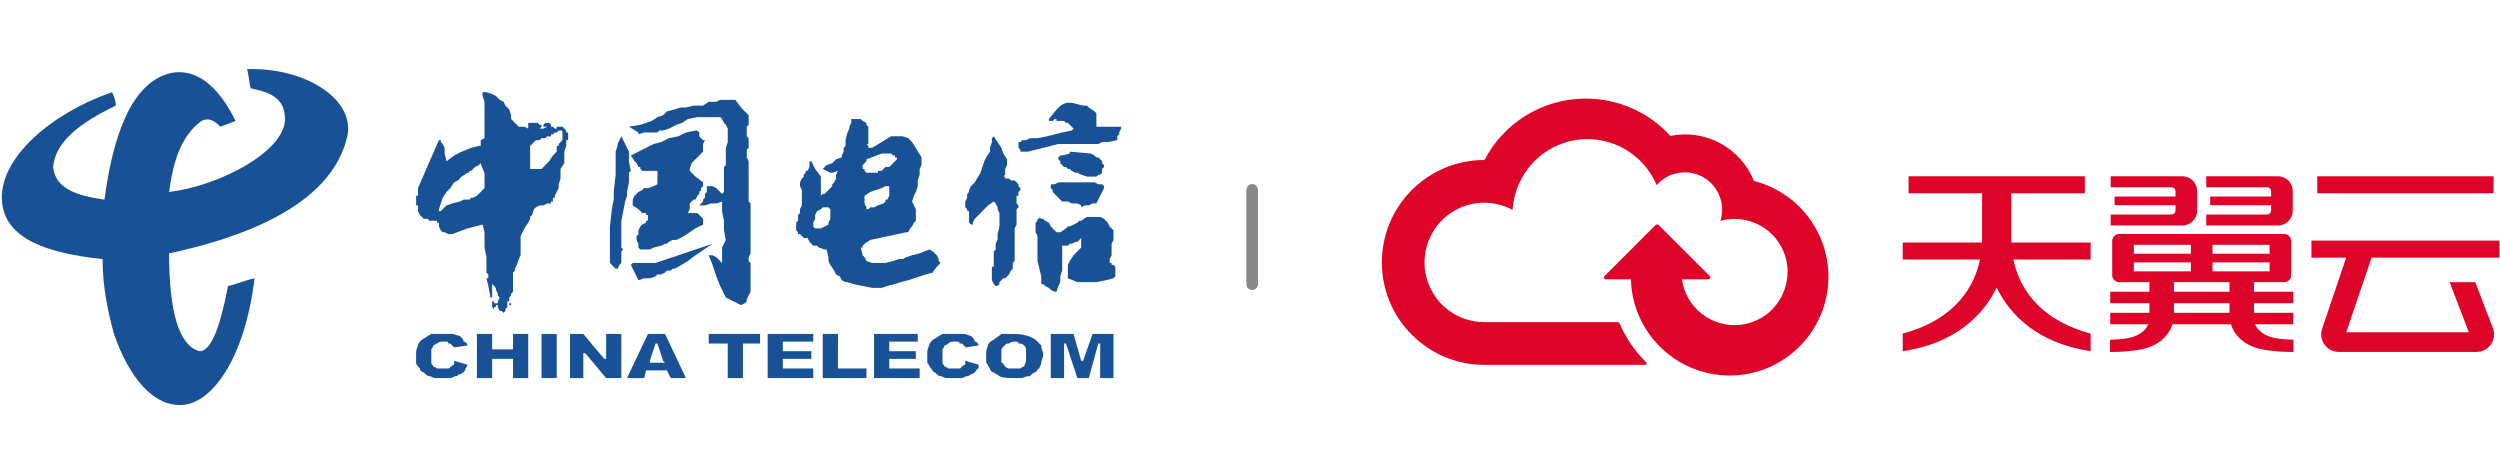 <?xml version="1.0" encoding="UTF-8" standalone="no"?>
<!-- Created with Inkscape (http://www.inkscape.org/) -->

<svg
   version="1.1"
   id="svg2"
   xml:space="preserve"
   width="6180.613"
   height="1171.784"
   viewBox="228.062 195.084 5753.804 781.889"
   sodipodi:docname="中国电信｜天翼云LOGO【矢量文件】.ai"
   xmlns:inkscape="http://www.inkscape.org/namespaces/inkscape"
   xmlns:sodipodi="http://sodipodi.sourceforge.net/DTD/sodipodi-0.dtd"
   xmlns="http://www.w3.org/2000/svg"
   xmlns:svg="http://www.w3.org/2000/svg"><defs
     id="defs6"><clipPath
       clipPathUnits="userSpaceOnUse"
       id="clipPath16"><path
         d="M 0,878.838 H 4635.462 V 0 H 0 Z"
         id="path14" /></clipPath></defs><sodipodi:namedview
     id="namedview4"
     pagecolor="#ffffff"
     bordercolor="#666666"
     borderopacity="1.0"
     inkscape:pageshadow="2"
     inkscape:pageopacity="0.0"
     inkscape:pagecheckerboard="0" /><g
     id="g8"
     inkscape:groupmode="layer"
     inkscape:label="中国电信｜天翼云LOGO【矢量文件】"
     transform="matrix(1.333,0,0,-1.333,0,1171.784)"><g
       id="g10"><g
         id="g12"
         clip-path="url(#clipPath16)"><g
           id="g18"
           transform="translate(2333.026,348.133)"><path
             d="m 0,0 c -5.307,0 -9.612,4.303 -9.612,9.612 v 163.149 c 0,5.308 4.305,9.611 9.612,9.611 5.307,0 9.611,-4.303 9.611,-9.611 V 9.612 C 9.611,4.303 5.307,0 0,0"
             style="fill:#888888;fill-opacity:1;fill-rule:nonzero;stroke:none"
             id="path20" /></g><g
           id="g22"
           transform="translate(2333.026,348.133)"><path
             d="m 0,0 c -5.307,0 -9.612,4.303 -9.612,9.612 v 163.149 c 0,5.308 4.305,9.611 9.612,9.611 5.307,0 9.611,-4.303 9.611,-9.611 V 9.612 C 9.611,4.303 5.307,0 0,0"
             style="fill:#888888;fill-opacity:1;fill-rule:nonzero;stroke:none"
             id="path24" /></g><g
           id="g26"
           transform="translate(1122.479,633.138)"><path
             d="M 0,0 -3.275,3.325 H -9.838 L -13.116,0 V -3.307 H -9.838 -6.554 0 L 0,0 h 3.288 z m 853.012,-165.651 -3.282,3.321 h -3.274 l -3.282,3.307 v -3.307 h -3.288 v -3.321 l -3.274,-3.325 v -3.306 -6.632 -6.615 l 3.274,-6.63 v -3.314 -3.313 -19.879 -16.561 l 3.288,-13.254 3.282,-13.255 v -13.249 h 3.274 l 3.282,-3.319 6.563,-3.313 3.279,-3.304 6.563,-3.314 h 3.291 l 3.272,9.931 3.29,6.63 v 6.625 3.313 l 3.273,9.941 v 6.618 3.328 9.935 9.93 13.263 h 3.283 6.556 l 3.275,3.304 h 3.295 l 6.563,3.325 h 3.268 l 3.279,3.305 3.281,3.313 v -3.313 -13.248 l -6.56,-6.631 -6.552,-6.623 -6.574,-9.938 -3.275,-6.622 v -3.328 -3.304 -6.618 -3.312 -3.325 -3.313 l 16.401,-6.625 h 3.279 13.134 9.838 6.563 l 16.405,3.32 13.126,3.305 3.272,3.313 v 6.637 3.304 3.314 3.304 l -3.272,3.328 h -3.28 v 3.297 h -3.283 v 6.638 l 3.283,6.625 v 9.95 9.922 l 3.28,6.63 v 3.313 3.314 6.63 3.32 l -6.563,6.622 -3.28,6.611 -6.562,6.646 -6.563,3.307 h -3.291 -9.835 -6.551 -3.287 l -9.853,-6.628 h -3.281 l -3.279,-3.325 -6.552,-3.306 -6.574,-3.305 h -3.275 l -3.281,-3.327 -9.831,-6.615 h -3.29 -3.272 l -3.291,3.32 -6.563,6.622 -3.279,6.611 z m 42.645,119.272 v -3.304 l -13.114,-3.32 h -3.273 l -3.29,-3.311 v -3.321 l 3.29,-3.311 v -3.318 l 3.273,-3.305 3.283,-3.311 h 3.275 l 3.281,-3.314 h 3.275 l 3.295,-3.32 6.563,-3.305 h 3.268 l 6.56,-3.317 9.853,-3.307 h 3.287 3.276 3.275 3.279 3.284 l 3.272,3.307 h 3.291 l 3.279,3.317 v 3.305 3.32 l 3.284,3.314 v 3.311 l -3.284,3.305 v 3.318 l -6.57,6.632 h -3.272 l -3.284,3.311 -6.554,3.32 z m 42.656,69.578 v 0 l -9.83,6.623 -3.287,3.314 h -6.562 l -13.119,3.311 C 882.543,43.069 875.98,29.822 859.575,9.94 V 6.629 h 3.279 3.283 l 3.28,3.311 h 3.291 V 6.629 h 6.562 3.273 3.283 l 3.275,-3.304 h 3.281 L 895.657,0 l 3.295,-3.307 3.279,-3.311 -3.279,-3.314 -16.409,-3.325 -13.126,-3.304 -13.126,-3.311 -16.405,-3.307 H 826.76 l -6.556,-3.32 h -6.563 l -3.278,-3.312 h -3.291 v -3.325 -6.618 l 3.291,-3.311 v -3.314 h 3.278 6.563 3.273 l 13.135,3.314 13.118,3.311 13.124,3.319 13.126,3.299 h 49.216 19.673 l 6.57,3.325 h 9.846 l 16.396,3.312 v 6.627 l 3.284,3.311 v 3.304 l 3.288,6.639 v 3.311 h -3.288 -22.963 -3.279 -3.284 -3.279 -3.291 -3.272 V 0 3.325 6.629 9.94 v 3.314 3.314 3.325 z M 764.434,-19.872 v 0 l -3.279,-3.307 v -6.632 l -3.282,-9.943 v -6.625 l -6.565,-9.935 -3.279,-6.632 -3.284,-9.934 -3.263,-9.939 -9.853,-16.567 -6.563,-6.625 -3.288,-6.632 v -3.309 l -3.284,-3.32 v -3.307 -3.311 l -3.27,-6.632 v -3.304 -6.639 l 3.27,-3.311 v -3.307 h 3.284 v -3.311 -3.318 -3.311 -3.307 -3.321 -3.325 l 3.288,-3.306 h 3.281 v 3.306 l 3.282,6.646 3.274,3.307 9.842,9.94 9.856,9.939 9.833,6.622 3.277,-3.304 3.286,-6.639 v -3.311 l 3.277,-6.618 v -3.318 -16.57 -3.305 l -3.277,-13.261 v -3.311 -3.314 -3.313 l -3.286,-6.63 v -6.618 -3.304 l -3.277,-3.327 v -3.318 -13.243 -9.95 h -3.279 v -19.872 -3.305 l 3.279,-6.631 3.277,-3.319 h 3.286 l 3.277,3.319 v 3.311 l 3.272,3.32 3.291,3.305 h 3.274 l 3.288,3.313 3.275,3.325 3.288,6.616 3.282,3.314 v 3.304 3.328 3.297 l 3.274,3.325 v 6.627 6.616 6.645 6.618 6.629 6.618 3.314 3.311 3.319 6.615 l 3.282,6.632 v 3.306 3.325 6.628 3.311 9.936 l 3.272,3.311 v 3.321 l -3.272,3.318 v 3.304 9.943 h 3.272 v 3.307 3.32 l 3.291,3.309 v 3.314 l -3.291,3.318 v 3.307 l -3.272,3.318 -3.282,3.307 h -6.556 l -3.288,3.327 h -3.275 -3.288 v 3.309 h -3.274 l 3.274,3.307 v 6.622 3.32 l 3.288,6.625 v 9.934 l -6.562,9.952 -3.291,9.929 -6.549,9.943 z m -180.445,-86.139 v 0 -3.318 -3.314 -6.629 -3.307 l -3.283,-6.622 h -3.289 v -3.321 l -3.261,-3.304 -9.855,-3.318 -6.563,-3.321 h -3.268 -3.283 l -3.286,-3.311 h -3.277 v 3.311 l -3.286,6.639 v 3.304 6.632 3.311 l 9.849,6.627 9.839,3.309 9.838,3.314 6.553,3.318 z m 13.117,49.697 v -3.321 l -3.281,-3.311 -3.282,-3.318 -3.274,-3.305 -3.28,-3.311 h -6.572 l -3.261,-3.314 -3.292,-3.32 h -6.563 v -3.305 h -6.563 -3.268 -6.569 -3.277 l -3.286,3.305 v 3.32 h -3.282 v 3.314 3.311 l 6.568,6.623 v 3.311 l 26.24,9.952 h 9.842 6.563 l 3.274,-3.32 h 3.282 v -3.311 z m -141.079,-122.6 -3.272,3.327 v 3.305 3.306 l 3.272,6.646 v 6.618 l 3.282,6.629 6.572,3.307 3.279,3.311 h 6.563 3.281 l 3.291,-3.311 v -3.307 -3.311 -6.629 -3.307 l -3.291,-6.646 v -3.306 l -6.572,-3.305 -6.551,-3.327 h -6.572 z M 521.654,9.94 h -3.282 V 6.629 3.325 l -3.281,-6.632 v -3.311 l -3.272,-6.639 -3.289,-13.242 v -3.312 -6.624 l -3.272,-3.319 v -6.625 l -3.291,-6.624 v -3.311 l -9.844,-3.321 -6.553,-6.629 -9.847,-3.305 -6.563,-6.625 6.563,-3.32 6.572,-3.305 h 3.275 l 9.841,3.305 -3.288,-6.622 v -3.307 -3.309 l -3.281,-6.634 -3.272,-3.318 v -3.307 l -3.275,-3.318 -6.572,-6.623 -3.291,-3.32 h -3.272 l -3.279,-3.307 v 16.568 16.568 l -9.854,13.249 -6.553,13.248 h -3.282 v -9.934 l -3.274,-6.634 h -3.277 v -3.305 l -3.286,-3.317 v -3.307 l -3.277,-3.309 -3.286,-6.634 v -6.625 l 3.286,-6.632 v -9.936 -9.943 -6.622 l -3.286,-6.632 v -6.618 l -3.277,-3.318 v -3.311 -3.307 -3.321 l -3.286,-3.325 v -3.306 -3.305 -6.622 l 3.286,-3.32 v -3.319 h 3.277 l 3.286,-3.311 3.277,-3.314 h 3.286 3.277 l 3.274,-6.618 3.282,-3.325 3.281,-3.304 h 6.554 l 3.288,-3.314 9.835,-3.304 h 3.291 l 3.281,-13.261 v -6.627 l 3.291,-6.622 6.547,-9.946 3.281,-6.616 6.57,-3.325 3.274,-6.618 6.563,-3.32 h 3.289 l 9.835,-3.311 16.402,-3.319 16.414,-3.313 h 6.556 3.275 3.279 3.284 l 9.842,3.313 13.119,3.319 9.844,3.311 13.135,3.32 9.842,3.305 c 9.838,3.313 19.668,6.638 32.805,9.95 0,3.304 9.844,13.25 13.126,16.547 l -3.282,3.325 v 3.313 l -3.281,6.625 -3.302,3.305 -3.261,3.318 -6.567,3.327 -16.4,-6.645 -13.129,-3.305 -9.835,-3.311 -6.57,-3.314 h -6.555 l -9.852,-3.313 -13.126,-3.325 h -9.837 -13.11 l -9.846,3.325 -3.286,6.627 -3.282,3.311 -3.281,13.254 h 3.281 v 3.314 l 3.282,3.304 9.849,6.63 62.333,13.257 h 3.284 l 3.279,6.615 3.272,3.327 3.291,6.611 3.267,3.325 v 19.875 l -6.558,13.254 3.291,9.943 3.267,6.627 3.282,9.941 v 9.932 l 3.289,9.943 v 9.942 l 3.278,6.625 v 9.934 3.321 l -16.407,26.503 -6.551,6.632 -9.854,3.307 h -19.681 l -16.405,-9.939 -16.394,-9.943 h -3.283 -3.286 v 3.319 l -3.277,3.299 h 3.277 v 3.325 6.632 3.307 3.311 6.629 6.625 L 544.624,0 v 3.325 l -6.568,3.304 -3.281,3.311 h -3.288 -6.55 z M 134.513,-59.635 v 3.321 3.311 3.32 3.304 l -13.116,26.507 -3.288,-6.627 -3.275,-6.637 v -3.299 l -3.279,-9.944 v -13.256 -26.501 l -3.291,-29.816 v -13.249 l -3.265,-16.575 -3.291,-29.811 v -53.012 -6.627 -3.325 l 3.291,-3.297 3.265,-3.328 3.291,-3.304 h 3.279 l 3.275,6.632 3.288,3.297 v 6.638 3.314 6.616 3.318 l 3.274,3.327 -3.274,3.304 v 3.314 6.629 19.882 16.558 l 3.274,16.568 3.282,16.561 3.281,9.943 v 6.627 l 3.279,16.566 v 9.943 6.624 l 3.291,3.305 -3.291,16.568 z m -259.184,-9.934 3.288,3.305 3.281,-9.93 3.282,-6.625 v -9.933 -9.952 -6.625 l -3.282,-3.314 -3.281,-3.309 -3.288,-3.32 -3.284,-3.307 -6.552,-3.311 h -3.29 l -3.273,-3.311 h -9.837 l -6.563,-3.321 -13.126,-3.304 -9.851,-3.318 -9.837,-9.939 h -3.289 v 3.307 l 3.289,9.95 3.286,9.936 6.551,9.938 6.563,6.623 6.574,9.943 6.552,3.307 6.56,6.636 9.847,6.624 h 3.281 v 3.305 h 3.273 l 3.29,3.32 3.273,3.314 z M 19.682,-9.932 v 0 -3.325 -3.304 -3.311 -3.307 -3.32 l -3.277,-3.312 -3.279,-3.325 v -3.299 H 9.844 v -3.319 -3.311 -3.314 l -6.556,-6.624 -6.563,-9.943 -3.279,-3.318 -3.284,-3.305 -3.278,-3.311 -3.285,-3.314 h -19.688 v 29.815 6.625 3.319 l 3.284,3.299 3.288,3.325 3.275,3.312 h 6.569 l 3.272,3.32 h 6.563 l 3.284,3.307 H 0 v 3.311 h 3.288 l 3.284,3.304 h 3.272 l 3.282,3.325 h 3.279 z m 9.849,-16.567 v 6.627 3.311 3.304 h -3.286 v 3.325 l -3.275,3.314 -3.288,3.311 H 16.405 9.844 13.126 9.844 V -6.618 H 6.572 L 3.288,-3.307 H 0 -3.275 -6.554 l -6.562,-3.311 h -3.285 -3.272 l 3.272,3.311 V 0 h -3.272 l -3.281,3.325 h -3.288 -3.275 -9.851 V 0 -3.307 -6.618 l -6.556,3.311 h -9.837 l -6.57,6.632 -3.289,3.304 -3.267,3.311 v 6.628 l -3.284,9.933 -6.563,6.635 -3.279,6.615 -6.563,3.318 -6.563,6.634 -6.562,3.305 -9.845,3.325 h -6.556 v -6.63 l 3.282,-9.952 V 29.822 19.893 3.325 0 v -3.307 -6.625 -9.94 -3.307 l -6.563,-3.32 v -9.936 h -3.288 l -13.126,-3.319 -16.401,-6.625 -13.112,-6.624 -13.137,-9.943 -3.267,13.263 v 3.304 6.625 l -3.284,6.618 -3.286,3.325 v 3.312 h -3.289 c -13.111,-29.815 -26.23,-59.637 -36.074,-82.83 v -13.25 h -3.291 v -16.565 h 3.291 v -3.321 -6.618 l 3.272,-6.629 3.276,-3.311 3.296,-3.307 h 6.556 l 3.279,-3.321 h 6.558 3.295 3.268 v -3.325 h 3.274 v -3.306 -3.305 l 3.289,-6.622 3.286,-3.32 h 3.284 l 6.555,-3.319 h 6.563 l 26.245,9.934 26.249,6.632 3.282,-13.247 v -13.257 -13.248 l 3.274,-16.565 v -3.314 -9.935 -13.25 l 3.282,-3.312 v -3.325 -3.313 h -3.282 l 3.282,-13.255 3.279,-16.567 v -3.314 -3.311 3.311 h 3.284 v 3.314 3.325 -3.325 3.325 3.311 6.618 3.313 3.319 l 3.274,-3.319 3.288,-3.313 v -3.304 l 3.282,-6.625 v -3.325 l 3.281,-3.314 -3.281,-6.617 v -3.305 -6.636 l 3.281,-6.627 h 3.282 l 3.281,-3.305 3.279,3.305 v 3.313 l 3.282,3.314 v 3.318 3.318 3.305 h 3.281 v 6.617 l 3.284,3.314 v 3.325 l 3.267,3.311 v 3.314 3.304 6.632 3.311 3.32 3.305 3.313 3.325 3.312 l 3.289,3.304 v 3.314 l 3.274,6.632 3.296,9.935 3.274,6.625 v 3.305 3.318 3.327 6.618 16.561 l 6.563,13.245 6.556,9.938 3.279,6.646 v 3.307 l 3.284,3.311 3.288,9.936 3.275,3.311 6.569,3.321 h 6.557 l 6.562,3.318 H 0 v 3.304 h 3.288 v 3.321 3.311 h 3.284 v 3.311 l 3.272,6.627 3.282,6.623 v 3.318 3.307 l 3.279,9.952 v 6.616 6.622 3.32 l 6.565,9.93 v 3.318 3.311 3.321 3.311 6.624 l 3.275,9.944 v 6.624 3.312 z m 121.385,13.242 v -3.304 l 9.851,3.304 h 9.845 3.281 3.281 6.549 l 3.289,3.325 h 3.281 3.282 l 9.837,3.314 6.561,3.311 6.565,3.307 9.844,3.325 9.842,6.615 16.401,3.314 h 19.674 3.293 3.277 6.567 3.291 3.275 l 3.274,-3.314 3.275,-6.615 3.281,-3.325 3.289,-6.618 v -6.639 -9.922 -6.632 l -3.289,-9.943 v -3.311 -19.881 -6.623 l -3.281,-3.311 v -6.634 -3.305 -3.317 -13.25 -6.625 -6.632 -3.309 l -3.275,-3.32 -3.274,3.32 -3.275,3.309 -3.291,3.314 -6.567,3.318 h -3.277 -3.293 -3.27 v -3.318 -6.623 l -3.279,-3.32 v -6.618 l -3.284,-3.311 v -3.321 l -3.279,-3.304 -3.272,-3.318 h 9.835 l 9.842,3.318 h 9.844 l 9.84,3.304 v -16.561 l 3.275,-16.568 v -16.558 l 3.281,-16.577 -6.556,-13.248 v -3.304 -3.327 -3.318 -3.305 -6.625 -6.638 l -3.274,3.325 -3.275,3.313 -3.291,3.314 -6.567,3.311 h -6.57 l 6.57,-16.56 6.567,-19.887 6.566,-16.568 9.83,-19.881 6.57,-3.311 6.567,-3.306 6.563,-3.305 6.549,-3.318 6.563,3.318 3.291,3.305 v 3.306 l 3.272,6.625 3.281,6.636 v 3.314 6.617 6.63 3.32 9.943 6.616 3.314 9.929 l -3.281,3.325 v 6.627 l 3.281,6.616 v 6.645 6.618 9.934 6.627 3.311 3.319 3.32 36.433 3.311 3.321 3.318 l -3.281,3.304 v 33.136 3.307 3.327 3.309 9.929 6.634 9.934 l -3.272,6.632 v 13.249 l 3.272,3.311 v 3.319 3.299 3.325 3.312 3.32 l -3.272,3.307 v 13.254 3.311 L 341.207,0 v 3.325 6.615 3.314 3.314 l -6.563,6.631 -6.563,6.623 -9.83,13.247 h -19.7 -6.549 l -6.566,-3.318 h -6.567 -6.57 l -9.833,-6.615 h -3.279 -13.128 l -13.123,-3.314 h -9.837 l -9.845,-3.321 -13.112,-3.302 -6.567,-6.631 -9.852,-3.314 -9.83,-6.625 L 154.202,0 134.513,-3.307 Z M -98.427,-308.106 v 3.305 h -3.274 v -3.305 -3.318 -3.318 l 3.274,-3.314 v 3.314 h 3.288 v -3.314 -3.313 3.313 3.314 3.318 h 3.282 v 3.318 z m 26.256,3.305 v -3.305 -3.318 h 3.284 v -3.318 3.318 3.318 h -3.284 z m 351.04,99.385 v 0 l -98.42,-33.135 h -9.837 -9.845 -6.565 -6.561 -6.563 l -3.274,-3.297 3.274,-6.632 3.291,-6.618 3.272,-6.637 3.275,-6.618 9.851,3.305 h 9.845 l 9.837,3.313 3.274,3.325 h 6.57 l 6.554,3.312 3.295,3.304 h 6.551 l 3.28,3.314 h 3.281 l 6.556,3.304 16.414,9.95 13.112,9.938 z m 616.788,106.03 h -3.275 -6.556 -9.846 l -6.563,-3.318 h -6.563 v -6.625 l 3.283,-3.314 v -3.309 l 3.28,-3.32 3.291,-3.307 3.272,-3.311 6.563,-6.632 h 9.839 l 6.57,-3.304 h 9.831 l 6.56,-3.318 v -3.321 l 6.565,3.321 h 6.575 l 6.551,3.318 h 3.279 3.284 l 13.126,26.497 v 3.318 l -3.284,3.307 h -6.57 l -6.556,3.318 h -9.83 -9.849 z m -633.191,72.887 -6.551,6.627 v 6.615 l -3.29,3.325 h -3.289 l -16.4,-3.325 -13.126,-6.615 -16.398,-3.307 -13.119,-6.632 -13.119,-3.325 -13.125,-6.618 -13.133,-6.625 -13.112,-6.624 6.565,-9.943 3.272,-3.318 3.275,-6.616 h 3.286 v -3.314 l 3.281,-3.32 h 3.284 6.561 6.565 6.556 3.274 v -6.622 -3.307 -3.309 -3.327 -6.625 l -6.549,-3.307 -9.846,-3.318 h -6.561 l -3.284,-3.314 -6.567,-3.309 -3.275,-3.32 -3.272,-3.307 -3.291,-6.622 v -3.321 -6.622 l 9.838,-6.632 6.567,-6.618 h 3.284 3.282 v -3.318 h 3.279 v -3.311 -3.307 -3.321 h -3.279 v -3.325 l -6.566,-3.306 -3.281,-3.305 -3.286,-6.622 v -6.639 l -3.275,-3.311 v -6.627 l 3.275,-6.63 v -6.618 l 3.286,-3.304 h 3.281 3.284 3.282 3.279 3.284 l 6.562,3.304 13.119,3.314 6.554,3.304 h 3.295 l 3.27,3.325 6.561,3.305 h 3.281 3.284 l 13.125,6.627 9.845,6.63 9.828,6.615 13.13,6.632 v 3.306 3.325 3.321 l -3.279,3.307 -3.272,3.311 -3.29,3.318 h -6.566 -9.835 l 3.284,6.618 v 3.311 3.321 3.318 l 3.279,3.304 3.272,3.321 h 3.277 l 3.289,6.622 3.29,3.307 v 3.32 l 3.272,3.309 v 3.314 l 3.279,3.318 v 6.625 l -13.13,9.943 -9.828,9.929 v 3.32 l 3.279,9.93 6.549,6.629 6.579,6.632 6.551,6.624 v 3.314 9.929 l 3.284,6.637 z"
             style="fill:#185196;fill-opacity:1;fill-rule:evenodd;stroke:none"
             id="path28" /></g><g
           id="g30"
           transform="translate(364.615,689.47)"><path
             d="m 0,0 c 3.288,-6.629 6.561,-16.581 6.561,-23.197 -62.334,-29.811 -104.981,-62.946 -108.265,-106.016 3.284,-36.449 39.368,-49.698 88.578,-56.321 C 0,-86.143 29.544,16.561 101.708,33.122 c 52.494,9.933 88.583,-36.447 111.539,-82.826 -9.832,-3.304 -16.393,-6.629 -26.24,-9.935 -9.842,9.935 -19.677,16.56 -32.805,9.935 -36.094,-26.501 -49.208,-72.893 -55.775,-122.581 85.301,9.941 200.128,69.574 200.128,125.893 0,36.458 -26.242,46.392 -59.056,53.01 -3.275,9.943 -3.275,23.19 -6.563,33.126 98.427,3.311 183.726,-49.678 173.884,-112.637 -26.243,-129.216 -200.136,-182.226 -308.393,-205.423 0,-99.386 16.407,-159.03 52.487,-168.953 16.416,0 32.814,26.495 49.219,112.634 16.403,3.318 29.528,9.95 45.929,13.254 -16.401,-135.831 -72.171,-215.349 -124.672,-218.656 -49.21,-3.325 -91.846,46.378 -118.102,122.584 -9.851,36.446 -19.684,79.505 -19.684,129.208 -91.871,9.929 -170.602,33.126 -173.884,102.711 C -193.568,-112.647 -104.983,-36.44 0,0"
             style="fill:#185196;fill-opacity:1;fill-rule:evenodd;stroke:none"
             id="path32" /></g><g
           id="g34"
           transform="translate(1985.333,272.017)"><path
             d="m 0,0 v -76.205 h 22.972 v 59.637 h 3.275 l 19.682,-59.637 h 19.7 l 16.386,59.637 h 3.291 v -59.637 h 22.968 V 0 H 72.18 L 55.78,-46.383 H 52.489 L 39.377,0 Z m -85.308,-36.44 v 9.929 c 3.291,3.318 3.291,6.618 6.565,6.618 0,3.325 3.288,3.325 6.563,3.325 3.288,3.311 6.57,3.311 9.844,3.311 3.282,0 6.554,0 6.554,-3.311 3.291,0 6.569,0 9.865,-3.325 0,0 3.267,-3.3 3.267,-6.618 v -9.929 -9.943 c 0,-3.318 -3.267,-6.638 -3.267,-9.943 -3.296,0 -6.574,-3.311 -6.574,-3.311 h -9.845 -9.844 c -3.275,0 -6.563,3.311 -6.563,3.311 -3.274,3.305 -3.274,6.625 -6.565,6.625 z m -26.238,0 v -13.261 c 3.293,-3.32 3.293,-6.625 6.565,-9.936 0,-3.314 3.282,-6.632 6.561,-6.632 3.277,-3.307 6.563,-3.307 9.84,-6.632 6.563,-3.304 16.4,-3.304 26.244,-3.304 h 13.123 c 6.563,3.304 9.836,3.304 13.119,3.304 3.289,3.325 6.579,6.632 9.852,6.632 3.274,3.318 3.274,6.632 6.562,6.632 0,3.311 3.282,6.616 3.282,9.936 0,3.318 3.274,9.943 3.274,13.261 0,6.625 -3.274,9.929 -3.274,16.547 -3.282,3.325 -6.57,6.636 -9.844,9.959 C -36.094,-3.321 -49.213,0 -62.336,0 h -22.972 c -3.272,-3.321 -9.835,-6.63 -13.112,-9.934 -6.561,-3.323 -9.833,-6.634 -9.833,-9.959 -3.293,-6.618 -3.293,-9.922 -3.293,-16.547 m -36.084,-9.943 v -6.638 c -3.284,0 -3.284,-3.305 -6.572,-3.305 0,-3.311 -3.272,-3.311 -3.272,-3.311 h -9.847 -9.844 c 0,0 -3.279,3.311 -6.549,3.311 0,3.305 -3.279,3.305 -3.279,6.625 v 13.261 9.929 c 0,0 3.279,3.318 3.279,6.618 3.27,0 6.549,3.325 6.549,3.325 3.29,3.311 6.572,3.311 9.844,3.311 h 6.572 c 0,0 3.275,0 3.275,-3.311 h 3.272 c 3.288,0 3.288,-3.325 3.288,-3.325 0,0 3.284,0 3.284,-3.3 l 22.967,3.3 c 0,3.325 -3.288,6.636 -6.562,6.636 0,3.323 -3.282,6.627 -6.563,9.936 -3.288,0 -6.572,3.321 -13.126,3.321 h -16.407 -19.672 c -6.566,-3.321 -9.847,-6.63 -16.41,-9.934 -3.286,-3.323 -6.567,-6.634 -6.567,-9.959 -3.289,-6.618 -3.289,-9.922 -3.289,-16.547 v -13.261 c 3.289,-3.32 3.289,-6.625 6.57,-9.936 3.286,-3.314 3.286,-6.632 6.547,-6.632 3.302,-3.307 6.583,-6.632 9.865,-6.632 3.284,0 6.563,-3.304 9.833,-3.304 h 16.404 9.838 c 3.288,0 6.572,3.304 9.842,3.304 3.284,0 6.572,3.325 6.572,3.325 3.281,0 6.563,3.307 6.563,3.307 3.274,3.318 3.274,6.632 6.562,6.632 v 6.616 z M -305.116,0 v -76.205 h 78.746 v 16.568 h -52.495 v 16.572 h 45.924 v 13.25 h -45.924 v 16.558 h 49.206 V 0 Z m -88.578,0 v -76.205 h 75.464 v 16.568 h -49.213 V 0 Z m -95.148,0 v -76.205 h 78.743 v 16.568 h -52.496 v 16.572 h 49.215 v 13.25 h -49.215 v 16.558 h 52.496 V 0 Z m -101.713,0 v -16.568 h 32.822 v -59.637 h 26.244 v 59.637 h 29.53 V 0 Z m -78.724,-46.383 3.272,-3.318 h -26.235 v 3.318 l 9.837,29.815 h 3.274 z m 6.567,-16.568 v 0 l 6.551,-13.254 h 26.243 L -666.007,0 h -29.519 l -36.094,-76.205 h 29.533 l 3.282,13.254 z M -830.04,0 v -76.205 h 22.968 v 43.072 h 3.291 l 36.081,-43.072 h 26.243 V 0 H -767.7 v -43.065 h -3.288 L -807.072,0 Z m -49.215,-76.205 h 26.245 V 0 h -26.245 z M -990.809,0 v -76.205 h 26.254 v 33.14 h 36.081 v -33.14 h 26.252 V 0 h -26.252 v -26.511 h -36.081 V 0 Z m -39.355,-46.383 v -6.638 c -3.285,0 -3.285,-3.305 -6.574,-3.305 0,-3.311 -3.274,-3.311 -6.563,-3.311 h -6.551 -9.849 c 0,0 -3.268,3.311 -6.563,3.311 0,3.305 -3.274,3.305 -3.274,6.625 v 13.261 9.929 c 0,0 3.274,3.318 3.274,6.618 3.295,0 3.295,3.325 6.563,3.325 3.274,3.311 6.563,3.311 9.849,3.311 h 6.551 c 0,0 3.289,0 3.289,-3.311 h 3.274 l 3.289,-3.325 3.285,-3.3 22.959,3.3 c 0,3.325 -3.282,6.636 -6.556,6.636 0,3.323 -3.291,6.627 -6.563,9.936 -3.288,0 -9.84,3.321 -13.125,3.321 h -16.403 -19.686 c -6.563,-3.321 -9.836,-6.63 -16.415,-9.934 -3.276,-3.323 -6.548,-6.634 -6.548,-9.959 -3.291,-6.618 -3.291,-9.922 -3.291,-16.547 v -13.261 c 0,-3.32 3.291,-6.625 6.563,-9.936 0,-3.314 3.276,-6.632 6.572,-6.632 3.283,-3.307 6.556,-6.632 9.835,-6.632 3.284,0 6.558,-3.304 9.853,-3.304 h 16.401 9.83 c 3.289,0 6.574,3.304 9.851,3.304 3.275,0 3.275,3.325 6.563,3.325 3.272,0 3.272,3.307 6.563,3.307 3.274,3.318 3.274,6.632 3.274,6.632 3.282,3.311 3.282,6.616 3.282,6.616 z"
             style="fill:#185196;fill-opacity:1;fill-rule:evenodd;stroke:none"
             id="path36" /></g><g
           id="g38"
           transform="translate(3643.767,430.136)"><path
             d="m 0,0 v 84.73 h 126.95 v 29.367 H -177.429 V 84.73 H -50.483 V 0.048 c -0.003,-0.094 -0.01,-0.196 -0.013,-0.289 H -187.467 V -29.609 H -54.08 c -8.844,-42.448 -38.139,-101.938 -133.387,-127.935 v -30.374 c 93.167,14.071 139.314,63.572 162.226,109.619 22.912,-46.047 69.061,-95.548 162.229,-109.619 v 30.374 C 41.74,-131.547 12.443,-72.058 3.598,-29.609 H 136.989 V -0.241 H 0.012 C 0.009,-0.163 0.003,-0.077 0,0"
             style="fill:#de0429;fill-opacity:1;fill-rule:nonzero;stroke:none"
             id="path40" /></g><path
           d="M 4476.36,544.234 H 4171.982 V 514.867 H 4476.36 Z"
           style="fill:#de0429;fill-opacity:1;fill-rule:nonzero;stroke:none"
           id="path42" /><g
           id="g44"
           transform="translate(4486.4,403.771)"><path
             d="M 0,0 V 29.366 H -324.457 V 0 h 60.022 l -41.599,-122.844 c -3.114,-9.201 -1.593,-19.405 4.069,-27.299 5.661,-7.893 14.839,-12.606 24.552,-12.606 h 109.714 19.432 108.914 c 9.956,0 19.262,4.896 24.899,13.103 5.641,8.197 6.881,18.644 3.315,27.931 l -30.408,79.299 h -44.259 l 33.158,-86.464 h -95.619 -19.432 -96.633 L -220.687,0 Z"
             style="fill:#de0429;fill-opacity:1;fill-rule:nonzero;stroke:none"
             id="path46" /></g><path
           d="m 3924.534,325.114 h 95.899 v -16.57 h -95.899 z m 0,36.325 h 95.899 v -16.57 h -95.899 z m -69.238,34.117 h 98.531 v -15.428 h -98.531 z m 98.531,14.949 h -98.531 v 15.428 h 98.531 z m 135.849,0 h -98.531 v 15.428 h 98.531 z m -98.531,-14.949 h 98.531 v -15.428 h -98.531 z m 73.526,-106.769 h 65.717 v 19.757 h -67.618 v 16.57 h 67.618 v 19.755 h -67.618 v 16.57 h 26.906 12.87 12.354 c 6.678,0 12.093,5.414 12.093,12.093 v 58.995 c 0,6.681 -5.415,12.094 -12.093,12.094 h -12.354 -12.87 -234.38 -6.082 -19.144 c -6.678,0 -12.092,-5.413 -12.092,-12.094 v -58.995 c 0,-6.679 5.414,-12.093 12.092,-12.093 h 19.144 6.082 26.902 v -16.57 h -67.615 v -19.755 h 67.615 v -16.57 h -67.615 v -19.757 h 65.713 c -3.892,-10.347 -17.009,-21.064 -35.53,-24.075 -9.544,-1.552 -17.448,-2.354 -30.515,-2.65 v -21.194 c 20.805,0 38.058,1.461 54.287,4.587 26.997,5.198 46.831,21.788 53.519,43.332 h 100.853 c 6.687,-21.544 26.522,-38.134 53.519,-43.332 16.228,-3.126 33.483,-4.587 54.287,-4.587 v 21.194 c -13.067,0.296 -20.971,1.098 -30.516,2.65 -18.52,3.011 -31.636,13.728 -35.529,24.075"
           style="fill:#de0429;fill-opacity:1;fill-rule:nonzero;stroke:none"
           id="path48" /><g
           id="g50"
           transform="translate(3935.426,459.295)"><path
             d="M 0,0 H 3.684 C 17.755,0 29.162,11.406 29.162,25.478 V 59.46 c 0,14.072 -11.407,25.478 -25.478,25.478 H 0 -8.156 -120.116 V 66.005 h 104.687 c 4.017,0 7.273,-3.257 7.273,-7.273 V 49.944 H -113.372 V 34.995 H -8.156 v -8.788 c 0,-4.016 -3.256,-7.273 -7.273,-7.273 H -120.116 V 0 l 111.96,0 z"
             style="fill:#de0429;fill-opacity:1;fill-rule:nonzero;stroke:none"
             id="path52" /></g><g
           id="g54"
           transform="translate(4100.498,459.295)"><path
             d="m 0,0 h 3.685 c 14.07,0 25.477,11.406 25.477,25.478 V 59.46 c 0,14.072 -11.407,25.478 -25.477,25.478 H 0 -8.155 -120.116 V 66.005 h 104.687 c 4.017,0 7.274,-3.257 7.274,-7.273 V 49.944 H -113.373 V 34.995 H -8.155 v -8.788 c 0,-4.016 -3.257,-7.273 -7.274,-7.273 H -120.116 V 0 L -8.155,0 Z"
             style="fill:#de0429;fill-opacity:1;fill-rule:nonzero;stroke:none"
             id="path56" /></g><g
           id="g58"
           transform="translate(3199.349,536.143)"><path
             d="m 0,0 c -22.922,57.439 -83.902,90.184 -144.262,77.795 -36.108,39.561 -88.15,64.429 -146.031,64.429 -76.024,0 -142.047,-43.012 -174.971,-106.028 h -0.265 c -97.62,0 -176.831,-79.122 -176.831,-176.83 0,-97.618 79.211,-176.831 176.831,-176.831 0.074,0 0.146,0.006 0.22,0.006 h 277.433 c 2.388,0 3.512,2.859 1.802,4.53 -19.255,18.831 -34.83,41.408 -45.58,66.548 -0.689,1.612 -2.251,2.666 -4.005,2.666 h -229.796 c -43.966,0.013 -85.814,28.129 -99.381,75.069 -12.418,42.955 5.318,90.141 42.88,114.4 33.749,21.796 73.694,21.34 105.313,4.343 3.546,61.579 50.683,113.77 114.063,121.269 58.725,6.95 112.822,-26.565 134.642,-78.488 0.017,-0.002 0.015,-0.002 0.032,-0.005 19.645,22.455 52.941,28.933 80.015,13.773 27.075,-15.158 38.963,-46.927 30.091,-75.414 42.784,11.703 90.089,-8.877 108.77,-52.551 17.851,-41.731 1.34,-91.719 -37.744,-114.798 -44.755,-26.429 -102.163,-10.495 -127.05,34.705 -5.559,10.102 -8.915,20.795 -10.415,31.573 h 45.57 c 2.992,0 4.491,3.62 2.374,5.734 l -87.845,87.768 c -1.64,1.637 -4.295,1.637 -5.935,-0.002 l -87.768,-87.768 c -2.115,-2.115 -0.617,-5.732 2.375,-5.732 h 43.147 c 0.443,-21.508 4.957,-42.039 12.833,-60.803 25.578,-61.776 86.468,-105.23 157.537,-105.23 94.257,0 170.547,76.378 170.547,170.545 C 128.596,-85.583 73.901,-18.676 0,0"
             style="fill:#de0429;fill-opacity:1;fill-rule:nonzero;stroke:none"
             id="path60" /></g></g></g></g></svg>
